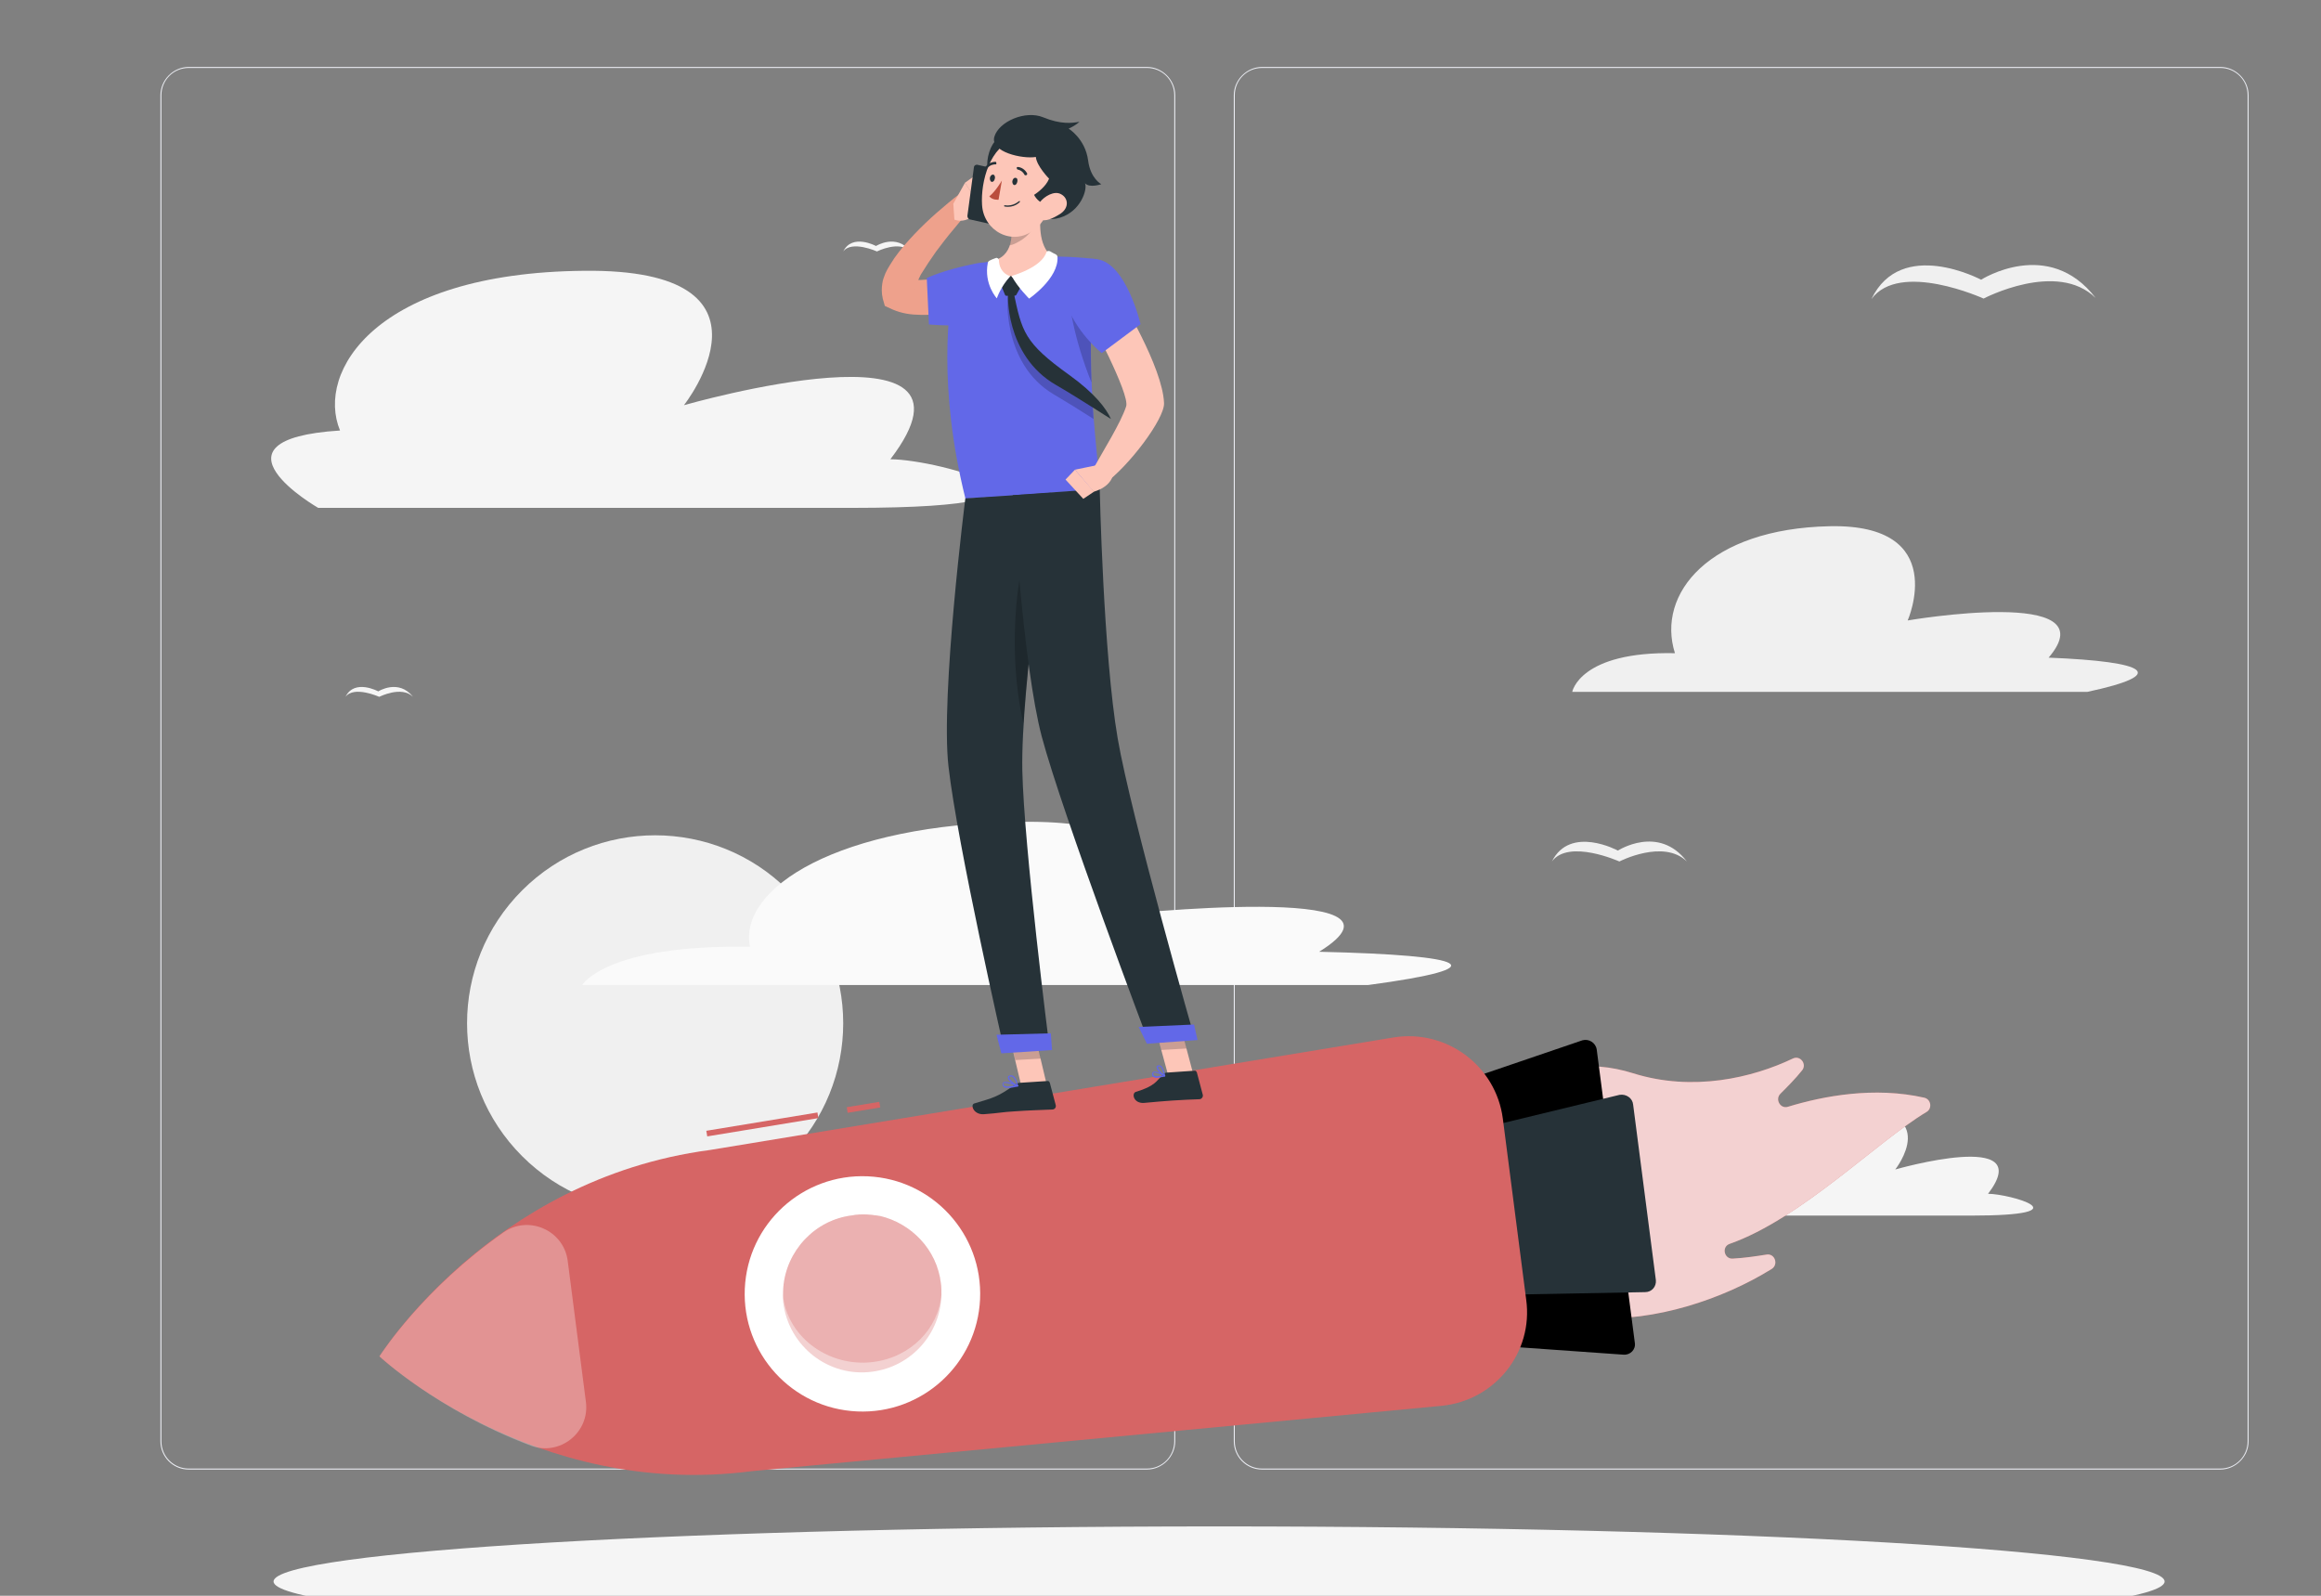 <svg width="416" height="286" viewBox="0 0 416 286" fill="none" xmlns="http://www.w3.org/2000/svg">
<rect x="0" y="0" width="416" height="286" fill="#808080" stroke="none"/>
<g clip-path="url(#clip0_435_35883)">
<path d="M226.204 263.378H397.954C400.711 263.378 403.023 261.067 403.023 258.312V17.067C403.023 14.311 400.711 12 397.954 12H226.204C223.447 12 221.135 14.311 221.135 17.067V258.312C221.135 261.067 223.358 263.378 226.204 263.378ZM397.954 12.178C400.622 12.178 402.846 14.311 402.846 17.067V258.312C402.846 260.978 400.711 263.201 397.954 263.201H226.204C223.536 263.201 221.312 261.067 221.312 258.312V17.067C221.312 14.4 223.447 12.178 226.204 12.178H397.954Z" fill="#ECEEF4"/>
<path d="M33.822 263.378H205.571C208.328 263.378 210.641 261.067 210.641 258.312V17.067C210.641 14.311 208.328 12 205.571 12H33.822C31.064 12 28.752 14.311 28.752 17.067V258.312C28.752 261.067 30.975 263.378 33.822 263.378ZM205.571 12.178C208.239 12.178 210.463 14.311 210.463 17.067V258.312C210.463 260.978 208.328 263.201 205.571 263.201H33.822C31.153 263.201 28.93 261.067 28.93 258.312V17.067C28.93 14.4 31.064 12.178 33.822 12.178H205.571Z" fill="#ECEEF4"/>
<path d="M93.586 207.216C80.422 194.059 80.422 172.729 93.586 159.573C106.75 146.416 128.094 146.416 141.258 159.573C154.422 172.729 154.422 194.059 141.258 207.216C128.094 220.372 106.75 220.372 93.586 207.216Z" fill="#F0F0F0"/>
<path d="M374.118 124H281.795C281.795 124 283.129 116.711 300.206 117.067C296.826 106.4 306.343 94.756 327.956 94.311C349.57 93.867 341.92 111.2 341.92 111.2C341.92 111.2 378.209 104.978 367.18 117.867C385.147 118.578 388.705 120.889 374.118 124Z" fill="#F0F0F0"/>
<path d="M134.419 169.69C132.284 159.201 150.251 147.645 183.338 147.29C216.425 146.934 199.792 164.001 199.792 164.001C199.792 164.001 256.894 157.867 236.437 170.579C263.654 171.201 268.457 173.423 245.242 176.534H104.356C104.356 176.534 108.537 169.245 134.419 169.69Z" fill="#FAFAFA"/>
<path d="M152.735 91.022H57.032C57.032 91.022 35.686 78.756 60.946 77.156C56.588 66.667 67.261 48.889 104.617 48.533C141.973 48.089 122.584 72.622 122.584 72.622C122.584 72.622 179.507 56.267 159.584 82.311C168.389 82.311 199.431 91.022 152.735 91.022Z" fill="#F5F5F5"/>
<path d="M353.123 217.867H310.163C310.163 217.867 300.557 212.356 311.942 211.645C309.985 206.934 314.788 198.934 331.599 198.756C348.409 198.578 339.692 209.601 339.692 209.601C339.692 209.601 365.308 202.223 356.325 213.956C360.149 213.956 374.113 217.867 353.123 217.867Z" fill="#F5F5F5"/>
<path d="M355.079 50.133C355.079 50.133 367.175 42.4 375.625 53.422C368.687 46.578 355.524 53.511 355.524 53.511C355.524 53.511 340.492 46.666 335.423 53.6C340.759 42.489 355.079 50.133 355.079 50.133Z" fill="#F0F0F0"/>
<path d="M289.981 152.445C289.981 152.445 297.274 147.734 302.344 154.4C298.163 150.312 290.247 154.4 290.247 154.4C290.247 154.4 281.175 150.312 278.151 154.4C281.442 147.823 289.981 152.445 289.981 152.445Z" fill="#F0F0F0"/>
<path d="M157.008 44.089C157.008 44.089 160.655 41.778 163.234 45.067C161.189 43.022 157.186 45.067 157.186 45.067C157.186 45.067 152.65 43.022 151.138 45.067C152.739 41.778 157.008 44.089 157.008 44.089Z" fill="#F5F5F5"/>
<path d="M67.797 123.911C67.797 123.911 71.444 121.6 74.023 124.889C71.978 122.844 67.975 124.889 67.975 124.889C67.975 124.889 63.439 122.844 61.927 124.889C63.528 121.6 67.797 123.911 67.797 123.911Z" fill="#F5F5F5"/>
<path d="M218.5 293.31C124.905 293.31 49.032 288.891 49.032 283.44C49.032 277.989 124.905 273.57 218.5 273.57C312.095 273.57 387.969 277.989 387.969 283.44C387.969 288.891 312.095 293.31 218.5 293.31Z" fill="#F5F5F5"/>
<path d="M264.162 217.418C260.695 197.346 276.906 187.361 292.708 192.353C303.413 195.716 314.118 193.168 321.357 189.704C322.682 189.093 323.906 190.723 322.988 191.844C321.765 193.372 320.338 194.799 319.114 196.021C318.095 197.04 319.114 198.772 320.439 198.365C326.761 196.429 335.936 194.697 344.908 196.735C346.132 197.04 346.335 198.671 345.316 199.282C336.446 204.58 322.784 218.437 310.04 222.921C308.511 223.43 309.021 225.672 310.55 225.57C312.589 225.468 314.628 225.162 316.565 224.857C318.095 224.551 318.808 226.589 317.585 227.404C299.743 238.51 268.647 243.095 264.162 217.418Z" fill="#D66565"/>
<path opacity="0.7" d="M264.162 217.418C260.695 197.346 276.906 187.361 292.708 192.353C303.413 195.716 314.118 193.168 321.357 189.704C322.682 189.093 323.906 190.723 322.988 191.844C321.765 193.372 320.338 194.799 319.114 196.021C318.095 197.04 319.114 198.772 320.439 198.365C326.761 196.429 335.936 194.697 344.908 196.735C346.132 197.04 346.335 198.671 345.316 199.282C336.446 204.58 322.784 218.437 310.04 222.921C308.511 223.43 309.021 225.672 310.55 225.57C312.589 225.468 314.628 225.162 316.565 224.857C318.095 224.551 318.808 226.589 317.585 227.404C299.743 238.51 268.647 243.095 264.162 217.418Z" fill="white"/>
<path d="M286.182 188.074L293.013 240.649C293.217 241.872 292.197 242.891 290.974 242.789L257.839 240.446C256.922 240.344 256.208 239.63 256.004 238.713L250.906 199.18C250.805 198.263 251.314 197.346 252.232 197.142L283.633 186.443C284.755 186.138 285.978 186.851 286.182 188.074Z" fill="black"/>
<path d="M292.71 197.958L296.788 229.442C296.89 230.563 296.075 231.581 294.851 231.581L256.823 232.295C255.803 232.295 254.988 231.581 254.886 230.563L251.827 207.331C251.725 206.313 252.337 205.396 253.254 205.192L290.263 196.225C291.487 196.022 292.608 196.837 292.71 197.958Z" fill="#263238"/>
<path d="M126.762 203.669L146.68 200.391L146.514 199.385L126.596 202.664L126.762 203.669Z" fill="#D66565"/>
<path d="M151.931 199.443L157.766 198.482L157.6 197.477L151.765 198.437L151.931 199.443Z" fill="#D66565"/>
<path d="M68.004 243.095C68.004 243.095 95.429 268.771 134.681 263.677L258.35 251.959C267.933 251.042 274.866 242.382 273.541 232.906L269.36 200.504C268.137 191.029 259.267 184.406 249.786 185.934L127.238 206.108C87.885 211.305 68.004 243.095 68.004 243.095Z" fill="#D66565"/>
<path opacity="0.3" d="M68.005 243.095C68.413 242.484 75.856 230.97 90.231 220.883C94.717 217.724 101.038 220.475 101.752 225.977L105.014 251.246C105.728 256.748 100.325 261.028 95.125 259.092C78.201 252.673 68.005 243.095 68.005 243.095Z" fill="white"/>
<path d="M133.493 230.952C132.973 242.589 141.991 252.444 153.635 252.963C165.279 253.483 175.14 244.471 175.66 232.834C176.18 221.198 167.162 211.343 155.518 210.823C143.875 210.303 134.014 219.315 133.493 230.952Z" fill="white"/>
<path opacity="0.3" d="M140.392 230.766C140.901 224.245 145.999 218.641 152.728 217.826C152.932 217.826 153.136 217.724 153.339 217.724C154.257 217.622 155.175 217.622 156.092 217.724C156.398 217.724 156.704 217.826 157.01 217.826C157.214 217.826 157.418 217.928 157.723 217.928C163.331 219.253 167.919 223.94 168.632 229.951C168.734 230.664 168.734 231.276 168.734 231.989C168.632 238.917 163.433 244.929 156.296 245.846C148.548 246.865 141.411 241.363 140.392 233.517C140.29 232.702 140.29 231.683 140.392 230.766Z" fill="#D66565"/>
<path opacity="0.3" d="M140.392 230.766C140.901 224.245 145.999 218.641 152.728 217.826C152.932 217.826 153.136 217.724 153.339 217.724C154.257 217.622 155.175 217.622 156.092 217.724C156.398 217.724 156.704 217.826 157.01 217.826C157.214 217.826 157.418 217.928 157.723 217.928C163.331 219.253 167.919 223.94 168.632 229.951C168.734 230.664 168.734 231.276 168.734 231.989C168.225 238.102 163.229 243.299 156.398 244.114C148.65 245.031 141.411 239.835 140.392 232.6C140.392 231.989 140.392 231.378 140.392 230.766Z" fill="#D66565"/>
<path d="M187.666 194.643L183.13 194.975L180.718 184.796L185.254 184.465L187.666 194.643Z" fill="#FDC6B8"/>
<path d="M213.969 192.882L209.505 193.201L206.696 182.868L211.244 182.609L213.969 192.882Z" fill="#FDC6B8"/>
<path d="M209.039 192.242L214.093 191.896C214.309 191.859 214.406 191.991 214.515 192.194L215.566 196.163C215.712 196.582 215.341 197.016 214.969 197.006C213.204 197.085 212.316 197.089 210.119 197.243C208.727 197.333 206.902 197.496 205.006 197.673C203.169 197.765 202.789 195.978 203.556 195.698C207.009 194.663 207.293 193.726 208.369 192.653C208.548 192.4 208.751 192.291 209.039 192.242Z" fill="#263238"/>
<path d="M182.826 194.063L187.735 193.742C187.951 193.705 188.048 193.837 188.157 194.04L189.208 198.009C189.354 198.429 189.056 198.85 188.612 198.852C186.847 198.932 184.266 199.003 181.997 199.169C179.356 199.324 179.381 199.468 176.308 199.697C174.471 199.789 173.862 197.967 174.642 197.76C178.095 196.725 178.743 196.614 181.723 194.548C182.046 194.271 182.454 194.053 182.826 194.063Z" fill="#263238"/>
<path d="M175.613 48.219C174.474 48.488 173.275 48.841 172.064 49.122C170.852 49.403 169.629 49.613 168.477 49.81C167.325 50.007 166.161 50.132 165.057 50.172C163.952 50.213 162.908 50.17 162.354 49.968L163.996 51.761C164.033 51.977 163.961 51.989 164.008 51.833C163.983 51.689 164.09 51.449 164.185 51.136C164.386 50.584 164.707 49.862 165.04 49.212C165.851 47.889 166.793 46.468 167.747 45.12C168.773 43.76 169.799 42.399 170.91 41.098C172.008 39.725 173.119 38.424 174.301 37.111L172.105 34.672C170.657 35.734 169.306 36.928 167.883 38.135C166.532 39.329 165.193 40.595 163.938 41.92C162.684 43.246 161.441 44.643 160.308 46.245C159.784 47.075 159.187 47.918 158.7 48.964C158.498 49.517 158.225 50.082 158.132 50.839C158.027 51.523 157.972 52.495 158.229 53.562L158.595 54.833L159.882 55.428C161.723 56.224 163.309 56.397 164.87 56.426C166.359 56.468 167.823 56.365 169.275 56.191C170.655 56.029 172.022 55.795 173.378 55.489C174.733 55.184 176.016 54.89 177.419 54.428L175.613 48.219Z" fill="#EEA18C"/>
<path d="M170.865 36.514L172.961 32.748L175.791 37.153C175.791 37.153 173.897 40.365 171.059 39.369L170.865 36.514Z" fill="#FDC6B8"/>
<path d="M176.193 30.418L177.55 35.741L175.72 37.165L172.962 32.748L176.193 30.418Z" fill="#FDC6B8"/>
<path d="M179.548 30.511L175.233 29.546C174.921 29.451 174.586 29.657 174.563 29.957L173.391 38.675C173.368 38.975 173.574 39.31 173.874 39.333L178.189 40.298C178.501 40.393 178.836 40.187 178.859 39.887L180.044 31.241C180.066 30.941 179.861 30.606 179.548 30.511Z" fill="#263238"/>
<path d="M181.36 55.381C179.013 59.412 166.496 58.146 166.496 58.146L166.11 49.842C166.11 49.842 168.973 48.389 174.995 47.211C181.089 46.021 183.861 50.954 181.36 55.381Z" fill="#6268E8"/>
<path opacity="0.2" d="M180.716 184.796L181.977 189.987L186.526 189.728L185.325 184.452L180.716 184.796Z" fill="black"/>
<path opacity="0.2" d="M211.247 182.608L206.698 182.868L208.127 188.179L212.676 187.919L211.247 182.608Z" fill="black"/>
<path d="M171.002 50.262C170.051 55.091 168.04 69.285 173.043 89.39L197.132 87.714C197.163 84.005 193.842 64.205 196.653 46.467C196.653 46.467 192.484 45.921 188.571 45.998C185.474 46.083 180.984 46.259 178.321 46.714C176.377 47.047 174.531 47.511 173.188 47.889C172.061 48.23 171.176 49.121 171.002 50.262Z" fill="#6268E8"/>
<path opacity="0.2" d="M180.698 52.382C180.998 52.404 181.358 52.343 181.659 52.365C182.944 60.293 183.17 62.476 191.566 68.668C193.349 69.993 194.735 71.163 195.821 72.31C195.909 73.258 195.926 74.218 196.002 75.094C193.834 73.687 191.017 71.947 188.874 70.684C179.4 65.12 180.47 52.347 180.698 52.382Z" fill="black"/>
<path opacity="0.2" d="M191.601 51.109C191.362 54.038 192.522 60.802 195.63 68.565C195.398 62.458 195.437 55.341 196.365 48.221C194.792 48.119 191.876 48.396 191.601 51.109Z" fill="black"/>
<path d="M186.715 36.467C186.251 39.806 186.065 43.911 188.488 45.941C188.488 45.941 187.303 49.403 181.218 49.777C175.649 50.137 178.31 46.645 178.31 46.645C181.967 45.501 181.561 40.978 180.757 38.449L186.715 36.467Z" fill="#FDC6B8"/>
<path d="M180.894 49.609L179.677 51.151C179.617 51.235 179.57 51.391 179.594 51.535L180.104 52.781C180.129 52.925 180.298 53.044 180.442 53.02L181.846 53.002C181.99 52.977 182.134 52.952 182.182 52.796L182.92 51.485C183.039 51.316 183.002 51.1 182.846 51.053L181.338 49.607C181.301 49.391 181.014 49.441 180.894 49.609Z" fill="#263238"/>
<path d="M181.314 49.463C182.404 51.499 184.455 53.518 184.455 53.518C184.455 53.518 189.829 49.858 189.535 45.983C189.51 45.839 189.414 45.708 189.329 45.648C189.089 45.541 188.595 45.255 188.186 45.029C187.945 44.922 187.657 44.971 187.55 45.212C187.266 46.149 186.026 47.991 181.314 49.463Z" fill="white"/>
<path d="M181.095 49.501C179.399 51.273 178.665 53.472 178.665 53.472C178.665 53.472 176.3 50.914 177.05 47.083C177.098 46.926 177.157 46.842 177.289 46.745C177.492 46.637 177.972 46.407 178.463 46.248C178.739 46.127 179.004 46.378 179.041 46.594C179.033 47.41 179.376 48.981 181.095 49.501Z" fill="white"/>
<path d="M180.761 52.297C180.533 52.262 180.046 63.677 189.254 68.99C193.034 71.158 199.128 75.152 199.115 75.08C198.278 73.224 196.261 70.532 191.696 67.239C183.505 61.382 183.171 59.439 181.65 52.293C181.362 52.342 181.062 52.32 180.761 52.297Z" fill="#263238"/>
<path opacity="0.2" d="M180.773 38.521C181.248 39.995 181.546 42.166 180.966 43.969C181.542 43.871 182.021 43.641 182.56 43.326C184.596 42.237 185.573 40.589 186.499 38.209C186.544 37.608 186.589 37.008 186.719 36.467L180.773 38.521Z" fill="black"/>
<path d="M181.302 27.323C179.278 20.707 175.533 28.68 177.481 31.828C178.702 33.767 181.802 28.941 181.302 27.323Z" fill="#263238"/>
<path d="M189.253 32.257C188.228 36.654 187.868 39.308 185.308 41.227C181.371 44.196 176.292 41.362 176.018 36.742C175.747 32.567 177.446 26.055 182.003 24.979C186.489 23.916 190.205 27.872 189.253 32.257Z" fill="#FDC6B8"/>
<path d="M188.003 36.618C186.166 36.71 185.341 34.925 185.341 34.925C185.94 34.526 187.46 33.452 188.029 32.021C188.029 32.021 185.786 29.738 185.658 28.131C183.283 28.537 177.43 27.242 178.221 24.514C179.013 21.787 183.77 19.714 186.958 21.02C190.146 22.327 192.102 22.066 193.469 21.832C192.704 22.556 191.53 23.053 191.53 23.053C191.53 23.053 194.504 24.84 195.026 28.75C195.437 32.013 197.387 33.013 197.387 33.013C197.387 33.013 195.289 33.742 194.469 32.845C194.942 33.876 193.771 37.853 189.971 39.022C185.654 40.205 188.003 36.618 188.003 36.618Z" fill="#263238"/>
<path d="M190.14 38.252C188.607 39.255 187.421 39.68 186.483 39.396C185.448 38.981 185.537 37.336 186.384 36.228C187.172 35.205 188.98 34.081 190.22 34.831C191.448 35.51 191.659 37.177 190.14 38.252Z" fill="#FDC6B8"/>
<path d="M173.021 89.317C173.021 89.317 168.551 124.594 170.002 137.381C171.591 151.403 179.923 187.897 179.923 187.897L188.047 187.322C188.047 187.322 183.538 151.951 183.234 138.079C182.936 122.948 188.334 88.326 188.334 88.326L173.021 89.317Z" fill="#263238"/>
<path opacity="0.2" d="M182.722 103.952L185.204 111.081C184.5 117.349 183.787 123.988 183.429 129.678C180.415 116.418 182.722 103.952 182.722 103.952Z" fill="black"/>
<path d="M188.344 185.195L188.562 188.195L179.475 188.786L178.607 185.453L188.344 185.195Z" fill="#6268E8"/>
<path d="M181.521 88.75C181.521 88.75 183.342 119.248 186.714 132.002C190.439 145.955 205.895 186.858 205.895 186.858L214.163 186.258C214.163 186.258 202.707 146.226 200.326 132.339C197.748 117.302 197.107 87.639 197.107 87.639L181.521 88.75Z" fill="#263238"/>
<path d="M214.011 183.617L214.636 186.399L205.562 187.062L204.083 184.056L214.011 183.617Z" fill="#6268E8"/>
<path d="M182.343 32.551C182.261 32.935 182.082 33.188 181.781 33.165C181.553 33.13 181.419 32.783 181.442 32.483C181.524 32.098 181.703 31.845 182.004 31.868C182.304 31.891 182.425 32.166 182.343 32.551Z" fill="#263238"/>
<path d="M178.317 31.98C178.235 32.365 178.056 32.618 177.756 32.595C177.528 32.56 177.394 32.212 177.417 31.912C177.439 31.612 177.678 31.275 177.978 31.298C178.194 31.261 178.4 31.596 178.317 31.98Z" fill="#263238"/>
<path d="M179.57 32.359C179.57 32.359 178.427 34.332 177.314 35.189C177.882 35.907 178.974 35.794 178.974 35.794L179.57 32.359Z" fill="#BA4D3C"/>
<path d="M180.068 37.013C179.996 37.026 179.984 36.953 179.971 36.882C179.959 36.81 180.031 36.797 180.103 36.785C181.629 37.042 182.573 36.066 182.645 36.054C182.717 36.041 182.789 36.029 182.789 36.029C182.801 36.101 182.814 36.173 182.814 36.173C182.754 36.257 181.75 37.318 180.068 37.013Z" fill="#263238"/>
<path d="M183.78 31.416C183.708 31.429 183.624 31.369 183.612 31.297C183.176 30.483 182.419 30.39 182.419 30.39C182.347 30.402 182.25 30.271 182.225 30.127C182.201 29.983 182.332 29.887 182.489 29.934C182.561 29.922 183.546 30.049 184.091 31.067C184.116 31.211 184.128 31.283 183.996 31.38C183.852 31.404 183.852 31.404 183.78 31.416Z" fill="#263238"/>
<path d="M176.76 30.247C176.76 30.247 176.688 30.26 176.676 30.188C176.592 30.128 176.567 29.984 176.627 29.9C177.355 28.96 178.328 29.016 178.4 29.004C178.544 28.979 178.568 29.123 178.593 29.267C178.618 29.411 178.486 29.508 178.33 29.46C178.33 29.46 177.513 29.452 176.964 30.138C176.904 30.223 176.832 30.235 176.76 30.247Z" fill="#263238"/>
<path d="M200.708 53.253L195.082 56.733C195.082 56.733 202.577 70.634 201.843 72.834C200.872 75.814 197.726 80.796 195.916 84.068C196.111 84.775 197.212 86.439 197.861 86.772C202.289 83.645 208.744 75.06 208.635 72.264C208.413 65.785 200.708 53.253 200.708 53.253Z" fill="#FDC6B8"/>
<path d="M196.653 46.467C201.891 47.2 204.427 58.098 204.427 58.098L197.463 63.289C197.463 63.289 193.523 60.186 191.314 55.083C188.997 49.776 192.016 45.779 196.653 46.467Z" fill="#6268E8"/>
<path d="M207.57 193.161C207.21 193.223 206.898 193.128 206.729 193.009C206.56 192.89 206.451 192.686 206.486 192.458C206.462 192.314 206.593 192.217 206.653 192.133C207.12 191.831 208.66 192.604 208.829 192.724C208.829 192.724 208.913 192.783 208.854 192.868C208.866 192.94 208.794 192.952 208.794 192.952C208.434 193.014 208.002 193.087 207.57 193.161ZM206.894 192.24C206.822 192.252 206.822 192.252 206.75 192.265C206.75 192.265 206.678 192.277 206.702 192.421C206.727 192.565 206.752 192.709 206.836 192.768C207.089 192.947 207.677 192.921 208.457 192.713C207.903 192.512 207.253 192.178 206.894 192.24Z" fill="#6268E8"/>
<path d="M208.706 192.893C208.153 192.691 207.248 191.735 207.306 191.207C207.293 191.135 207.413 190.966 207.628 190.929C207.772 190.905 207.929 190.952 208.085 190.999C208.603 191.429 208.813 192.652 208.825 192.724C208.838 192.796 208.85 192.868 208.706 192.893C208.778 192.88 208.778 192.88 208.706 192.893ZM207.737 191.133C207.522 191.17 207.534 191.242 207.534 191.242C207.511 191.542 208.079 192.259 208.572 192.545C208.511 192.186 208.303 191.406 207.966 191.168C207.894 191.18 207.809 191.12 207.737 191.133Z" fill="#6268E8"/>
<path d="M180.978 194.972C180.534 194.974 180.089 194.976 179.908 194.785C179.74 194.666 179.715 194.522 179.678 194.306C179.653 194.162 179.713 194.078 179.845 193.981C180.384 193.667 182.224 194.463 182.453 194.498C182.525 194.486 182.537 194.558 182.549 194.63C182.562 194.702 182.49 194.714 182.49 194.714C181.986 194.8 181.494 194.958 180.978 194.972ZM180.085 194.088C180.013 194.1 179.941 194.113 179.869 194.125C179.797 194.137 179.81 194.209 179.81 194.209C179.834 194.353 179.859 194.497 179.943 194.557C180.209 194.808 180.941 194.757 181.936 194.512C181.383 194.311 180.53 194.086 180.085 194.088Z" fill="#6268E8"/>
<path d="M182.343 194.739C181.718 194.549 180.597 193.63 180.655 193.102C180.63 192.958 180.75 192.789 181.037 192.74C181.253 192.703 181.482 192.738 181.65 192.857C182.241 193.275 182.45 194.498 182.463 194.57C182.475 194.642 182.475 194.642 182.343 194.739C182.415 194.726 182.415 194.726 182.343 194.739ZM181.146 192.944C180.859 192.993 180.871 193.065 180.871 193.065C180.848 193.365 181.572 194.13 182.21 194.391C182.148 194.031 181.953 193.324 181.531 193.026C181.447 192.966 181.29 192.919 181.146 192.944Z" fill="#6268E8"/>
<path d="M196.896 83.308L192.674 84.178L196.018 88.125C196.018 88.125 199.652 87.281 199.578 84.257L196.896 83.308Z" fill="#FDC6B8"/>
<path d="M190.976 85.95L194.162 89.405L196.089 88.112L192.673 84.178L190.976 85.95Z" fill="#FDC6B8"/>
</g>
<defs>
<clipPath id="clip0_435_35883">
<rect width="416" height="287" fill="white" transform="matrix(-1 0 0 1 416 -1)"/>
</clipPath>
</defs>
</svg>
